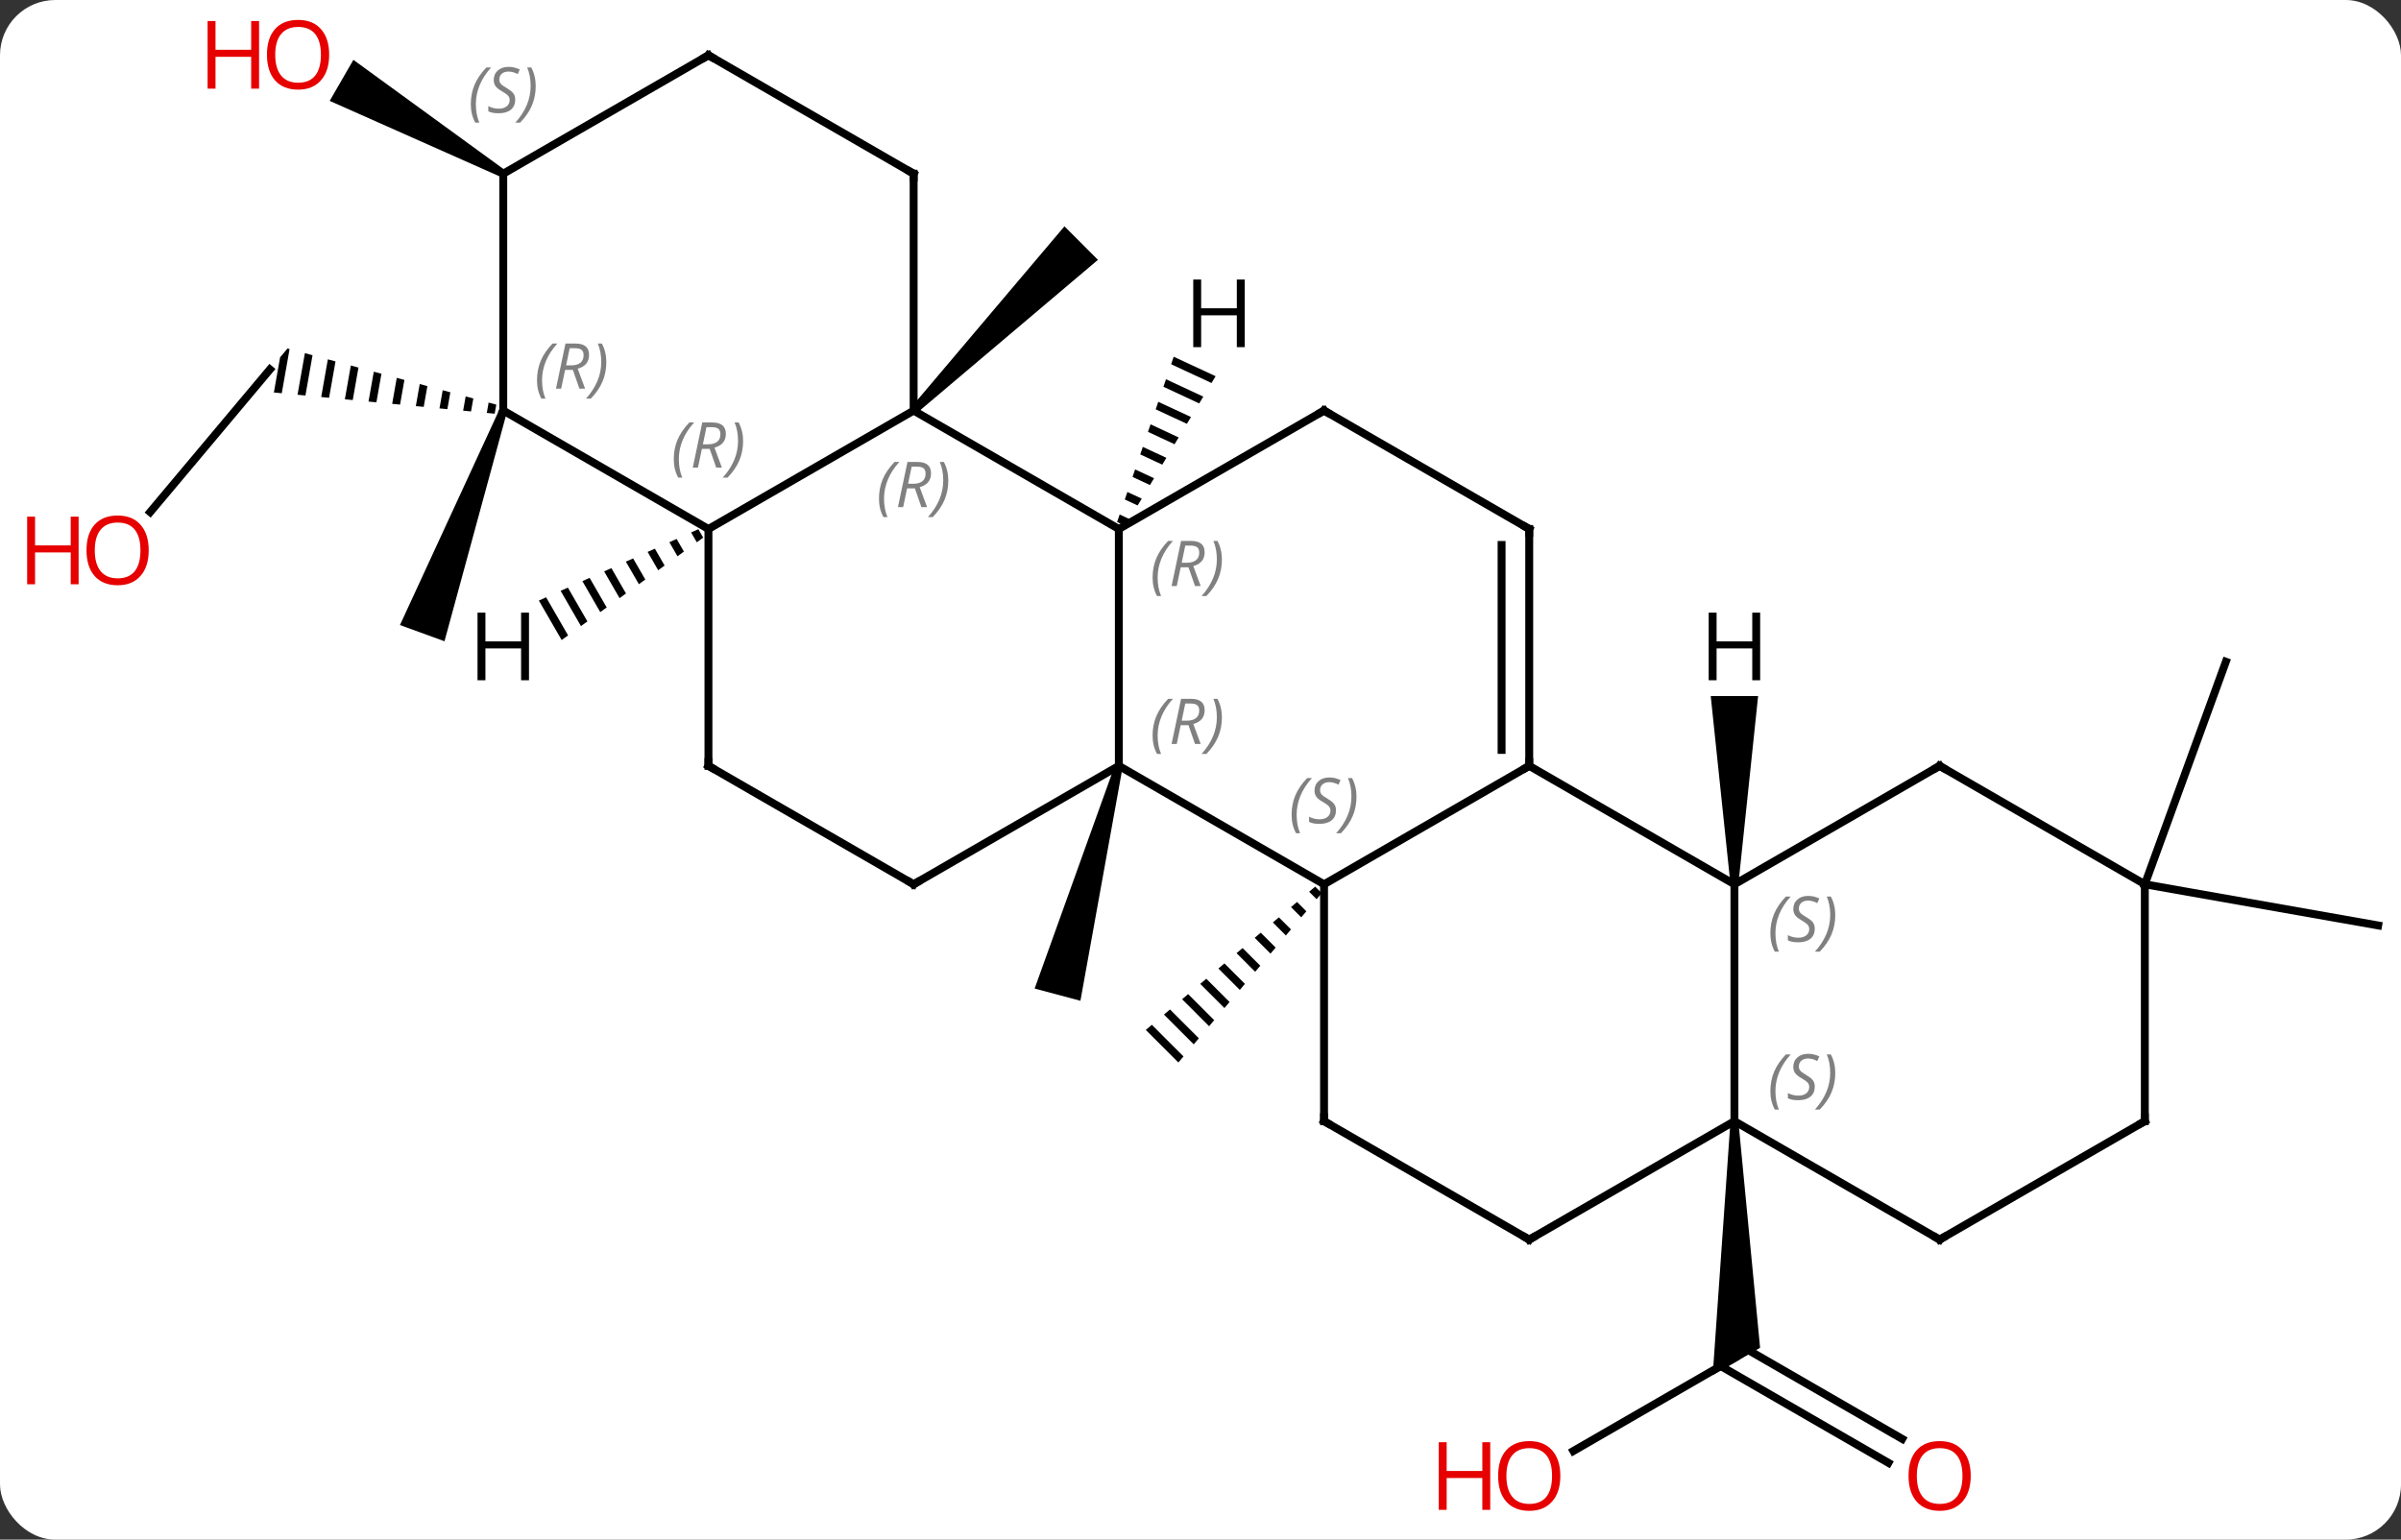 <svg width="304" viewBox="0 0 304 195" style="fill-opacity:1; color-rendering:auto; color-interpolation:auto; text-rendering:auto; stroke:black; stroke-linecap:square; stroke-miterlimit:10; shape-rendering:auto; stroke-opacity:1; fill:black; stroke-dasharray:none; font-weight:normal; stroke-width:1; font-family:'Open Sans'; font-style:normal; stroke-linejoin:miter; font-size:12; stroke-dashoffset:0; image-rendering:auto;" height="195" class="cas-substance-image" xmlns:xlink="http://www.w3.org/1999/xlink" xmlns="http://www.w3.org/2000/svg"><rect x="0" y="0" width="304" height="195" fill="#333333" stroke="none"/><svg class="cas-substance-single-component"><rect y="0" x="0" width="304" stroke="none" ry="7" rx="7" height="195" fill="white" class="cas-substance-group"/><svg y="0" x="0" width="304" viewBox="0 0 304 195" style="fill:black;" height="195" class="cas-substance-single-component-image"><svg><g><g transform="translate(158,97)" style="text-rendering:geometricPrecision; color-rendering:optimizeQuality; color-interpolation:linearRGB; stroke-linecap:butt; image-rendering:optimizeQuality;"><path style="stroke:none;" d="M8.523 15.294 L7.756 15.943 L7.756 15.943 L8.699 16.886 L9.348 16.119 L9.348 16.119 L8.523 15.294 ZM6.224 17.239 L5.458 17.887 L5.458 17.887 L6.755 19.184 L6.755 19.184 L7.403 18.418 L7.403 18.418 L6.224 17.239 ZM3.926 19.184 L3.16 19.832 L3.16 19.832 L4.81 21.482 L4.81 21.482 L5.458 20.716 L5.458 20.716 L3.926 19.184 ZM1.628 21.128 L0.862 21.776 L0.862 21.776 L2.866 23.78 L2.866 23.78 L3.514 23.014 L3.514 23.014 L1.628 21.128 ZM-0.67 23.073 L-1.436 23.721 L-1.436 23.721 L0.921 26.078 L0.921 26.078 L1.569 25.312 L1.569 25.312 L-0.67 23.073 ZM-2.968 25.017 L-3.734 25.665 L-3.734 25.665 L-1.023 28.376 L-1.023 28.376 L-0.375 27.61 L-0.375 27.61 L-2.968 25.017 ZM-5.266 26.962 L-6.032 27.61 L-2.968 30.674 L-2.968 30.674 L-2.32 29.908 L-2.32 29.908 L-5.266 26.962 ZM-7.564 28.906 L-8.33 29.555 L-8.33 29.555 L-4.912 32.972 L-4.912 32.972 L-4.264 32.206 L-4.264 32.206 L-7.564 28.906 ZM-9.862 30.851 L-10.628 31.499 L-10.628 31.499 L-6.857 35.27 L-6.857 35.27 L-6.209 34.504 L-6.209 34.504 L-9.862 30.851 ZM-12.16 32.795 L-12.926 33.444 L-12.926 33.444 L-8.802 37.568 L-8.153 36.802 L-8.153 36.802 L-12.16 32.795 Z"/><path style="stroke:none;" d="M-16.821 -0.129 L-15.855 0.129 L-21.204 29.753 L-27 28.201 Z"/><line y2="86.774" y1="75" x2="41.209" x1="61.602" style="fill:none;"/><line y2="88.274" y1="76.01" x2="81.096" x1="59.852" style="fill:none;"/><line y2="85.243" y1="73.484" x2="82.846" x1="62.477" style="fill:none;"/><path style="stroke:none;" d="M61.102 45 L62.102 45 L64.852 73.701 L58.852 77.165 Z"/><path style="stroke:none;" d="M-41.968 -44.646 L-42.675 -45.354 L-23.226 -68.335 L-18.984 -64.091 Z"/><line y2="15" y1="20.211" x2="113.565" x1="143.109" style="fill:none;"/><line y2="15" y1="-13.191" x2="113.565" x1="123.825" style="fill:none;"/><line y2="-32.142" y1="-50.208" x2="-138.985" x1="-123.825" style="fill:none;"/><path style="stroke:none;" d="M-121.598 -52.862 L-122.537 -51.743 L-123.323 -47.292 L-122.325 -47.196 L-122.325 -47.196 L-121.336 -52.791 L-121.336 -52.791 L-121.598 -52.862 L-121.598 -52.862 L-121.598 -52.862 ZM-119.397 -52.27 L-120.328 -47.004 L-120.328 -47.004 L-119.329 -46.908 L-119.329 -46.908 L-118.428 -52.009 L-119.397 -52.27 ZM-116.489 -51.488 L-117.332 -46.716 L-117.332 -46.716 L-116.334 -46.62 L-116.334 -46.62 L-115.52 -51.227 L-116.489 -51.488 ZM-113.581 -50.706 L-114.337 -46.428 L-114.337 -46.428 L-113.338 -46.332 L-113.338 -46.332 L-112.612 -50.445 L-112.612 -50.445 L-113.581 -50.706 ZM-110.673 -49.924 L-111.341 -46.14 L-110.343 -46.044 L-109.704 -49.663 L-110.673 -49.924 ZM-107.765 -49.142 L-108.346 -45.852 L-108.346 -45.852 L-107.348 -45.756 L-107.348 -45.756 L-106.796 -48.881 L-107.765 -49.142 ZM-104.857 -48.36 L-105.351 -45.564 L-105.351 -45.564 L-104.352 -45.468 L-104.352 -45.468 L-103.887 -48.099 L-104.857 -48.36 ZM-101.949 -47.578 L-102.355 -45.276 L-102.355 -45.276 L-101.357 -45.18 L-101.357 -45.18 L-100.979 -47.317 L-101.949 -47.578 ZM-99.041 -46.796 L-99.36 -44.988 L-99.36 -44.988 L-98.362 -44.892 L-98.362 -44.892 L-98.071 -46.535 L-98.071 -46.535 L-99.041 -46.796 ZM-96.132 -46.014 L-96.365 -44.7 L-95.366 -44.604 L-95.366 -44.604 L-95.163 -45.753 L-96.132 -46.014 Z"/><path style="stroke:none;" d="M-94.751 -45.171 L-93.811 -44.829 L-101.722 -15.783 L-107.36 -17.835 Z"/><path style="stroke:none;" d="M-94.031 -75.433 L-94.531 -74.567 L-116.256 -84.223 L-113.256 -89.419 Z"/><line y2="0" y1="15" x2="35.622" x1="9.642" style="fill:none;"/><line y2="0" y1="15" x2="-16.338" x1="9.642" style="fill:none;"/><line y2="45" y1="15" x2="9.642" x1="9.642" style="fill:none;"/><line y2="15" y1="0" x2="61.602" x1="35.622" style="fill:none;"/><line y2="-30" y1="0" x2="35.622" x1="35.622" style="fill:none;"/><line y2="-27.979" y1="-2.021" x2="32.122" x1="32.122" style="fill:none;"/><line y2="-30" y1="0" x2="-16.338" x1="-16.338" style="fill:none;"/><line y2="15" y1="0" x2="-42.321" x1="-16.338" style="fill:none;"/><line y2="60" y1="45" x2="35.622" x1="9.642" style="fill:none;"/><line y2="45" y1="15" x2="61.602" x1="61.602" style="fill:none;"/><line y2="0" y1="15" x2="87.585" x1="61.602" style="fill:none;"/><line y2="-45" y1="-30" x2="9.642" x1="35.622" style="fill:none;"/><line y2="-45" y1="-30" x2="9.642" x1="-16.338" style="fill:none;"/><line y2="-45" y1="-30" x2="-42.321" x1="-16.338" style="fill:none;"/><line y2="0" y1="15" x2="-68.301" x1="-42.321" style="fill:none;"/><line y2="45" y1="60" x2="61.602" x1="35.622" style="fill:none;"/><line y2="60" y1="45" x2="87.585" x1="61.602" style="fill:none;"/><line y2="15" y1="0" x2="113.565" x1="87.585" style="fill:none;"/><line y2="-30" y1="-45" x2="-68.301" x1="-42.321" style="fill:none;"/><line y2="-75" y1="-45" x2="-42.321" x1="-42.321" style="fill:none;"/><line y2="-30" y1="0" x2="-68.301" x1="-68.301" style="fill:none;"/><line y2="45" y1="60" x2="113.565" x1="87.585" style="fill:none;"/><line y2="45" y1="15" x2="113.565" x1="113.565" style="fill:none;"/><line y2="-45" y1="-30" x2="-94.281" x1="-68.301" style="fill:none;"/><line y2="-90" y1="-75" x2="-68.301" x1="-42.321" style="fill:none;"/><line y2="-75" y1="-45" x2="-94.281" x1="-94.281" style="fill:none;"/><line y2="-75" y1="-90" x2="-94.281" x1="-68.301" style="fill:none;"/><path style="stroke:none;" d="M62.102 15 L61.102 15 L58.602 -8.844 L64.602 -8.844 Z"/><path style="stroke:none;" d="M-9.391 -51.82 L-9.717 -50.869 L-9.717 -50.869 L-4.606 -48.49 L-4.606 -48.49 L-4.087 -49.351 L-4.087 -49.351 L-9.391 -51.82 ZM-10.369 -48.965 L-10.694 -48.014 L-10.694 -48.014 L-6.165 -45.905 L-6.165 -45.905 L-5.646 -46.767 L-10.369 -48.965 ZM-11.346 -46.11 L-11.672 -45.159 L-11.672 -45.159 L-7.724 -43.321 L-7.724 -43.321 L-7.204 -44.182 L-7.204 -44.182 L-11.346 -46.11 ZM-12.324 -43.255 L-12.65 -42.304 L-12.65 -42.304 L-9.283 -40.736 L-9.283 -40.736 L-8.763 -41.598 L-8.763 -41.598 L-12.324 -43.255 ZM-13.302 -40.4 L-13.628 -39.449 L-13.628 -39.449 L-10.841 -38.152 L-10.841 -38.152 L-10.322 -39.013 L-10.322 -39.013 L-13.302 -40.4 ZM-14.28 -37.545 L-14.605 -36.594 L-14.605 -36.594 L-12.4 -35.567 L-12.4 -35.567 L-11.88 -36.429 L-11.88 -36.429 L-14.28 -37.545 ZM-15.257 -34.69 L-15.583 -33.739 L-13.959 -32.983 L-13.959 -32.983 L-13.439 -33.844 L-13.439 -33.844 L-15.257 -34.69 ZM-16.235 -31.835 L-16.561 -30.884 L-16.561 -30.884 L-15.517 -30.398 L-15.517 -30.398 L-14.998 -31.259 L-14.998 -31.259 L-16.235 -31.835 Z"/><path style="stroke:none;" d="M-69.578 -29.974 L-70.495 -29.563 L-70.495 -29.563 L-69.777 -28.318 L-69.777 -28.318 L-68.963 -28.907 L-69.578 -29.974 ZM-72.331 -28.741 L-73.249 -28.33 L-72.222 -26.549 L-71.407 -27.139 L-72.331 -28.741 ZM-75.085 -27.509 L-76.002 -27.098 L-74.666 -24.78 L-73.851 -25.37 L-75.085 -27.509 ZM-77.838 -26.276 L-78.756 -25.866 L-78.756 -25.866 L-77.11 -23.012 L-76.295 -23.601 L-77.838 -26.276 ZM-80.591 -25.044 L-81.509 -24.633 L-79.554 -21.243 L-78.74 -21.833 L-78.74 -21.833 L-80.591 -25.044 ZM-83.345 -23.812 L-84.263 -23.401 L-81.999 -19.474 L-81.184 -20.064 L-83.345 -23.812 ZM-86.098 -22.579 L-87.016 -22.169 L-84.443 -17.706 L-84.443 -17.706 L-83.628 -18.295 L-86.098 -22.579 ZM-88.852 -21.347 L-89.77 -20.936 L-86.887 -15.937 L-86.072 -16.527 L-88.852 -21.347 Z"/></g><g transform="translate(158,97)" style="fill:rgb(230,0,0); text-rendering:geometricPrecision; color-rendering:optimizeQuality; image-rendering:optimizeQuality; font-family:'Open Sans'; stroke:rgb(230,0,0); color-interpolation:linearRGB;"><path style="stroke:none;" d="M39.559 89.93 Q39.559 91.992 38.52 93.172 Q37.481 94.352 35.638 94.352 Q33.747 94.352 32.716 93.188 Q31.684 92.023 31.684 89.914 Q31.684 87.82 32.716 86.672 Q33.747 85.523 35.638 85.523 Q37.497 85.523 38.528 86.695 Q39.559 87.867 39.559 89.93 ZM32.731 89.93 Q32.731 91.664 33.474 92.57 Q34.216 93.477 35.638 93.477 Q37.059 93.477 37.786 92.578 Q38.513 91.68 38.513 89.93 Q38.513 88.195 37.786 87.305 Q37.059 86.414 35.638 86.414 Q34.216 86.414 33.474 87.312 Q32.731 88.211 32.731 89.93 Z"/><path style="stroke:none;" d="M30.684 94.227 L29.684 94.227 L29.684 90.195 L25.169 90.195 L25.169 94.227 L24.169 94.227 L24.169 85.664 L25.169 85.664 L25.169 89.305 L29.684 89.305 L29.684 85.664 L30.684 85.664 L30.684 94.227 Z"/><path style="stroke:none;" d="M91.522 89.93 Q91.522 91.992 90.483 93.172 Q89.444 94.352 87.601 94.352 Q85.71 94.352 84.679 93.188 Q83.647 92.023 83.647 89.914 Q83.647 87.82 84.679 86.672 Q85.71 85.523 87.601 85.523 Q89.46 85.523 90.491 86.695 Q91.522 87.867 91.522 89.93 ZM84.694 89.93 Q84.694 91.664 85.437 92.57 Q86.179 93.477 87.601 93.477 Q89.022 93.477 89.749 92.578 Q90.476 91.68 90.476 89.93 Q90.476 88.195 89.749 87.305 Q89.022 86.414 87.601 86.414 Q86.179 86.414 85.437 87.312 Q84.694 88.211 84.694 89.93 Z"/><path style="stroke:none;" d="M-139.172 -27.298 Q-139.172 -25.236 -140.211 -24.056 Q-141.25 -22.876 -143.093 -22.876 Q-144.984 -22.876 -146.015 -24.041 Q-147.047 -25.205 -147.047 -27.314 Q-147.047 -29.408 -146.015 -30.556 Q-144.984 -31.705 -143.093 -31.705 Q-141.234 -31.705 -140.203 -30.533 Q-139.172 -29.361 -139.172 -27.298 ZM-146 -27.298 Q-146 -25.564 -145.257 -24.658 Q-144.515 -23.751 -143.093 -23.751 Q-141.672 -23.751 -140.945 -24.65 Q-140.218 -25.548 -140.218 -27.298 Q-140.218 -29.033 -140.945 -29.923 Q-141.672 -30.814 -143.093 -30.814 Q-144.515 -30.814 -145.257 -29.916 Q-146 -29.017 -146 -27.298 Z"/><path style="stroke:none;" d="M-148.047 -23.001 L-149.047 -23.001 L-149.047 -27.033 L-153.562 -27.033 L-153.562 -23.001 L-154.562 -23.001 L-154.562 -31.564 L-153.562 -31.564 L-153.562 -27.923 L-149.047 -27.923 L-149.047 -31.564 L-148.047 -31.564 L-148.047 -23.001 Z"/><path style="stroke:none;" d="M-116.323 -90.07 Q-116.323 -88.008 -117.363 -86.828 Q-118.402 -85.648 -120.245 -85.648 Q-122.136 -85.648 -123.167 -86.812 Q-124.198 -87.977 -124.198 -90.086 Q-124.198 -92.18 -123.167 -93.328 Q-122.136 -94.477 -120.245 -94.477 Q-118.386 -94.477 -117.355 -93.305 Q-116.323 -92.133 -116.323 -90.07 ZM-123.152 -90.07 Q-123.152 -88.336 -122.409 -87.43 Q-121.667 -86.523 -120.245 -86.523 Q-118.823 -86.523 -118.097 -87.422 Q-117.37 -88.32 -117.37 -90.07 Q-117.37 -91.805 -118.097 -92.695 Q-118.823 -93.586 -120.245 -93.586 Q-121.667 -93.586 -122.409 -92.688 Q-123.152 -91.789 -123.152 -90.07 Z"/><path style="stroke:none;" d="M-125.198 -85.773 L-126.198 -85.773 L-126.198 -89.805 L-130.714 -89.805 L-130.714 -85.773 L-131.714 -85.773 L-131.714 -94.336 L-130.714 -94.336 L-130.714 -90.695 L-126.198 -90.695 L-126.198 -94.336 L-125.198 -94.336 L-125.198 -85.773 Z"/></g><g transform="translate(158,97)" style="font-size:8.4px; fill:gray; text-rendering:geometricPrecision; image-rendering:optimizeQuality; color-rendering:optimizeQuality; font-family:'Open Sans'; font-style:italic; stroke:gray; color-interpolation:linearRGB;"><path style="stroke:none;" d="M5.534 6.203 Q5.534 4.875 6.002 3.75 Q6.471 2.625 7.502 1.547 L8.112 1.547 Q7.143 2.609 6.659 3.781 Q6.174 4.953 6.174 6.188 Q6.174 7.516 6.612 8.531 L6.096 8.531 Q5.534 7.5 5.534 6.203 ZM11.156 5.609 Q11.156 6.438 10.609 6.891 Q10.062 7.344 9.062 7.344 Q8.656 7.344 8.344 7.289 Q8.031 7.234 7.75 7.094 L7.75 6.438 Q8.375 6.766 9.078 6.766 Q9.703 6.766 10.078 6.469 Q10.453 6.172 10.453 5.656 Q10.453 5.344 10.25 5.117 Q10.047 4.891 9.484 4.562 Q8.89 4.234 8.664 3.906 Q8.437 3.578 8.437 3.125 Q8.437 2.391 8.953 1.93 Q9.469 1.469 10.312 1.469 Q10.687 1.469 11.023 1.547 Q11.359 1.625 11.734 1.797 L11.469 2.391 Q11.219 2.234 10.898 2.148 Q10.578 2.062 10.312 2.062 Q9.781 2.062 9.461 2.336 Q9.14 2.609 9.14 3.078 Q9.14 3.281 9.211 3.43 Q9.281 3.578 9.422 3.711 Q9.562 3.844 9.984 4.094 Q10.547 4.438 10.75 4.633 Q10.953 4.828 11.055 5.062 Q11.156 5.297 11.156 5.609 ZM13.751 3.891 Q13.751 5.219 13.274 6.352 Q12.797 7.484 11.782 8.531 L11.172 8.531 Q13.11 6.375 13.11 3.891 Q13.11 2.562 12.672 1.547 L13.188 1.547 Q13.751 2.609 13.751 3.891 Z"/></g><g transform="translate(158,97)" style="stroke-linecap:butt; font-size:8.4px; text-rendering:geometricPrecision; image-rendering:optimizeQuality; color-rendering:optimizeQuality; font-family:'Open Sans'; font-style:italic; color-interpolation:linearRGB; stroke-miterlimit:5;"><path style="fill:none;" d="M35.622 -0.5 L35.622 0 L35.189 0.25"/><path style="fill:gray; stroke:none;" d="M-12.066 -3.836 Q-12.066 -5.164 -11.598 -6.289 Q-11.129 -7.414 -10.098 -8.492 L-9.488 -8.492 Q-10.457 -7.43 -10.941 -6.258 Q-11.426 -5.086 -11.426 -3.852 Q-11.426 -2.523 -10.988 -1.508 L-11.504 -1.508 Q-12.066 -2.539 -12.066 -3.836 ZM-8.506 -5.148 L-9.006 -2.773 L-9.662 -2.773 L-8.459 -8.492 L-7.209 -8.492 Q-5.475 -8.492 -5.475 -7.055 Q-5.475 -5.695 -6.912 -5.305 L-5.975 -2.773 L-6.694 -2.773 L-7.522 -5.148 L-8.506 -5.148 ZM-7.928 -7.898 Q-8.319 -5.976 -8.381 -5.726 L-7.725 -5.726 Q-6.975 -5.726 -6.569 -6.055 Q-6.162 -6.383 -6.162 -7.008 Q-6.162 -7.476 -6.42 -7.687 Q-6.678 -7.898 -7.272 -7.898 L-7.928 -7.898 ZM-3.289 -6.148 Q-3.289 -4.82 -3.766 -3.687 Q-4.242 -2.555 -5.258 -1.508 L-5.867 -1.508 Q-3.93 -3.664 -3.93 -6.148 Q-3.93 -7.476 -4.367 -8.492 L-3.852 -8.492 Q-3.289 -7.43 -3.289 -6.148 Z"/><path style="fill:none;" d="M9.642 44.5 L9.642 45 L10.075 45.25"/><path style="fill:gray; stroke:none;" d="M66.154 21.203 Q66.154 19.875 66.622 18.75 Q67.091 17.625 68.122 16.547 L68.732 16.547 Q67.763 17.61 67.279 18.781 Q66.794 19.953 66.794 21.188 Q66.794 22.516 67.232 23.531 L66.716 23.531 Q66.154 22.5 66.154 21.203 ZM71.776 20.61 Q71.776 21.438 71.229 21.891 Q70.682 22.344 69.682 22.344 Q69.276 22.344 68.964 22.289 Q68.651 22.235 68.37 22.094 L68.37 21.438 Q68.995 21.766 69.698 21.766 Q70.323 21.766 70.698 21.469 Q71.073 21.172 71.073 20.656 Q71.073 20.344 70.87 20.117 Q70.667 19.891 70.104 19.563 Q69.511 19.235 69.284 18.906 Q69.057 18.578 69.057 18.125 Q69.057 17.391 69.573 16.93 Q70.089 16.469 70.932 16.469 Q71.307 16.469 71.643 16.547 Q71.979 16.625 72.354 16.797 L72.089 17.391 Q71.839 17.235 71.518 17.149 Q71.198 17.063 70.932 17.063 Q70.401 17.063 70.081 17.336 Q69.761 17.61 69.761 18.078 Q69.761 18.281 69.831 18.43 Q69.901 18.578 70.042 18.711 Q70.182 18.844 70.604 19.094 Q71.167 19.438 71.37 19.633 Q71.573 19.828 71.675 20.063 Q71.776 20.297 71.776 20.61 ZM74.371 18.891 Q74.371 20.219 73.894 21.352 Q73.418 22.485 72.402 23.531 L71.793 23.531 Q73.73 21.375 73.73 18.891 Q73.73 17.563 73.293 16.547 L73.808 16.547 Q74.371 17.61 74.371 18.891 Z"/><path style="fill:none;" d="M35.622 -29.5 L35.622 -30 L35.189 -30.25"/><path style="fill:gray; stroke:none;" d="M-12.066 -23.836 Q-12.066 -25.164 -11.598 -26.289 Q-11.129 -27.414 -10.098 -28.492 L-9.488 -28.492 Q-10.457 -27.43 -10.941 -26.258 Q-11.426 -25.086 -11.426 -23.852 Q-11.426 -22.523 -10.988 -21.508 L-11.504 -21.508 Q-12.066 -22.539 -12.066 -23.836 ZM-8.506 -25.148 L-9.006 -22.773 L-9.662 -22.773 L-8.459 -28.492 L-7.209 -28.492 Q-5.475 -28.492 -5.475 -27.055 Q-5.475 -25.695 -6.912 -25.305 L-5.975 -22.773 L-6.694 -22.773 L-7.522 -25.148 L-8.506 -25.148 ZM-7.928 -27.898 Q-8.319 -25.977 -8.381 -25.727 L-7.725 -25.727 Q-6.975 -25.727 -6.569 -26.055 Q-6.162 -26.383 -6.162 -27.008 Q-6.162 -27.477 -6.42 -27.688 Q-6.678 -27.898 -7.272 -27.898 L-7.928 -27.898 ZM-3.289 -26.148 Q-3.289 -24.82 -3.766 -23.688 Q-4.242 -22.555 -5.258 -21.508 L-5.867 -21.508 Q-3.93 -23.664 -3.93 -26.148 Q-3.93 -27.477 -4.367 -28.492 L-3.852 -28.492 Q-3.289 -27.43 -3.289 -26.148 Z"/><path style="fill:none;" d="M-41.888 14.75 L-42.321 15 L-42.754 14.75"/><path style="fill:none;" d="M35.189 59.75 L35.622 60 L36.055 59.75"/><path style="fill:gray; stroke:none;" d="M66.154 41.203 Q66.154 39.875 66.622 38.75 Q67.091 37.625 68.122 36.547 L68.732 36.547 Q67.763 37.609 67.279 38.781 Q66.794 39.953 66.794 41.187 Q66.794 42.516 67.232 43.531 L66.716 43.531 Q66.154 42.5 66.154 41.203 ZM71.776 40.609 Q71.776 41.437 71.229 41.891 Q70.682 42.344 69.682 42.344 Q69.276 42.344 68.964 42.289 Q68.651 42.234 68.37 42.094 L68.37 41.437 Q68.995 41.766 69.698 41.766 Q70.323 41.766 70.698 41.469 Q71.073 41.172 71.073 40.656 Q71.073 40.344 70.87 40.117 Q70.667 39.891 70.104 39.562 Q69.511 39.234 69.284 38.906 Q69.057 38.578 69.057 38.125 Q69.057 37.391 69.573 36.929 Q70.089 36.469 70.932 36.469 Q71.307 36.469 71.643 36.547 Q71.979 36.625 72.354 36.797 L72.089 37.391 Q71.839 37.234 71.518 37.148 Q71.198 37.062 70.932 37.062 Q70.401 37.062 70.081 37.336 Q69.761 37.609 69.761 38.078 Q69.761 38.281 69.831 38.429 Q69.901 38.578 70.042 38.711 Q70.182 38.844 70.604 39.094 Q71.167 39.437 71.37 39.633 Q71.573 39.828 71.675 40.062 Q71.776 40.297 71.776 40.609 ZM74.371 38.891 Q74.371 40.219 73.894 41.351 Q73.418 42.484 72.402 43.531 L71.793 43.531 Q73.73 41.375 73.73 38.891 Q73.73 37.562 73.293 36.547 L73.808 36.547 Q74.371 37.609 74.371 38.891 Z"/><path style="fill:none;" d="M87.152 0.25 L87.585 0 L88.018 0.25"/><path style="fill:none;" d="M10.075 -44.75 L9.642 -45 L9.209 -44.75"/><path style="fill:gray; stroke:none;" d="M-46.709 -33.836 Q-46.709 -35.164 -46.241 -36.289 Q-45.772 -37.414 -44.741 -38.492 L-44.131 -38.492 Q-45.1 -37.43 -45.584 -36.258 Q-46.069 -35.086 -46.069 -33.852 Q-46.069 -32.523 -45.631 -31.508 L-46.147 -31.508 Q-46.709 -32.539 -46.709 -33.836 ZM-43.149 -35.148 L-43.649 -32.773 L-44.306 -32.773 L-43.102 -38.492 L-41.852 -38.492 Q-40.118 -38.492 -40.118 -37.055 Q-40.118 -35.695 -41.556 -35.305 L-40.618 -32.773 L-41.337 -32.773 L-42.165 -35.148 L-43.149 -35.148 ZM-42.571 -37.898 Q-42.962 -35.977 -43.024 -35.727 L-42.368 -35.727 Q-41.618 -35.727 -41.212 -36.055 Q-40.806 -36.383 -40.806 -37.008 Q-40.806 -37.477 -41.063 -37.688 Q-41.321 -37.898 -41.915 -37.898 L-42.571 -37.898 ZM-37.932 -36.148 Q-37.932 -34.82 -38.409 -33.688 Q-38.885 -32.555 -39.901 -31.508 L-40.51 -31.508 Q-38.573 -33.664 -38.573 -36.148 Q-38.573 -37.477 -39.01 -38.492 L-38.495 -38.492 Q-37.932 -37.43 -37.932 -36.148 Z"/><path style="fill:none;" d="M-67.868 0.25 L-68.301 0 L-68.301 -0.5"/><path style="fill:none;" d="M87.152 59.75 L87.585 60 L88.018 59.75"/><path style="fill:gray; stroke:none;" d="M-72.69 -38.836 Q-72.69 -40.164 -72.221 -41.289 Q-71.752 -42.414 -70.721 -43.492 L-70.112 -43.492 Q-71.08 -42.43 -71.565 -41.258 Q-72.049 -40.086 -72.049 -38.852 Q-72.049 -37.523 -71.612 -36.508 L-72.127 -36.508 Q-72.69 -37.539 -72.69 -38.836 ZM-69.13 -40.148 L-69.63 -37.773 L-70.286 -37.773 L-69.083 -43.492 L-67.833 -43.492 Q-66.098 -43.492 -66.098 -42.055 Q-66.098 -40.695 -67.536 -40.305 L-66.598 -37.773 L-67.317 -37.773 L-68.145 -40.148 L-69.13 -40.148 ZM-68.552 -42.898 Q-68.942 -40.977 -69.005 -40.727 L-68.348 -40.727 Q-67.598 -40.727 -67.192 -41.055 Q-66.786 -41.383 -66.786 -42.008 Q-66.786 -42.477 -67.044 -42.688 Q-67.302 -42.898 -67.895 -42.898 L-68.552 -42.898 ZM-63.912 -41.148 Q-63.912 -39.82 -64.389 -38.688 Q-64.865 -37.555 -65.881 -36.508 L-66.49 -36.508 Q-64.553 -38.664 -64.553 -41.148 Q-64.553 -42.477 -64.99 -43.492 L-64.475 -43.492 Q-63.912 -42.43 -63.912 -41.148 Z"/><path style="fill:none;" d="M-42.321 -74.5 L-42.321 -75 L-42.754 -75.25"/><path style="fill:none;" d="M113.132 45.25 L113.565 45 L113.565 44.5"/><path style="fill:gray; stroke:none;" d="M-90.009 -48.836 Q-90.009 -50.164 -89.541 -51.289 Q-89.072 -52.414 -88.041 -53.492 L-87.431 -53.492 Q-88.4 -52.43 -88.884 -51.258 Q-89.369 -50.086 -89.369 -48.852 Q-89.369 -47.523 -88.931 -46.508 L-89.447 -46.508 Q-90.009 -47.539 -90.009 -48.836 ZM-86.449 -50.148 L-86.949 -47.773 L-87.606 -47.773 L-86.402 -53.492 L-85.152 -53.492 Q-83.418 -53.492 -83.418 -52.055 Q-83.418 -50.695 -84.856 -50.305 L-83.918 -47.773 L-84.637 -47.773 L-85.465 -50.148 L-86.449 -50.148 ZM-85.871 -52.898 Q-86.262 -50.977 -86.324 -50.727 L-85.668 -50.727 Q-84.918 -50.727 -84.512 -51.055 Q-84.106 -51.383 -84.106 -52.008 Q-84.106 -52.477 -84.363 -52.687 Q-84.621 -52.898 -85.215 -52.898 L-85.871 -52.898 ZM-81.232 -51.148 Q-81.232 -49.82 -81.709 -48.687 Q-82.185 -47.555 -83.201 -46.508 L-83.81 -46.508 Q-81.873 -48.664 -81.873 -51.148 Q-81.873 -52.477 -82.31 -53.492 L-81.795 -53.492 Q-81.232 -52.43 -81.232 -51.148 Z"/><path style="fill:none;" d="M-67.868 -89.75 L-68.301 -90 L-68.734 -89.75"/><path style="fill:gray; stroke:none;" d="M-98.389 -83.797 Q-98.389 -85.125 -97.921 -86.25 Q-97.452 -87.375 -96.421 -88.453 L-95.811 -88.453 Q-96.78 -87.391 -97.264 -86.219 Q-97.749 -85.047 -97.749 -83.812 Q-97.749 -82.484 -97.311 -81.469 L-97.827 -81.469 Q-98.389 -82.5 -98.389 -83.797 ZM-92.767 -84.391 Q-92.767 -83.562 -93.314 -83.109 Q-93.861 -82.656 -94.861 -82.656 Q-95.267 -82.656 -95.579 -82.711 Q-95.892 -82.766 -96.173 -82.906 L-96.173 -83.562 Q-95.548 -83.234 -94.845 -83.234 Q-94.22 -83.234 -93.845 -83.531 Q-93.47 -83.828 -93.47 -84.344 Q-93.47 -84.656 -93.673 -84.883 Q-93.876 -85.109 -94.439 -85.438 Q-95.033 -85.766 -95.259 -86.094 Q-95.486 -86.422 -95.486 -86.875 Q-95.486 -87.609 -94.97 -88.07 Q-94.454 -88.531 -93.611 -88.531 Q-93.236 -88.531 -92.9 -88.453 Q-92.564 -88.375 -92.189 -88.203 L-92.454 -87.609 Q-92.704 -87.766 -93.025 -87.852 Q-93.345 -87.938 -93.611 -87.938 Q-94.142 -87.938 -94.462 -87.664 Q-94.783 -87.391 -94.783 -86.922 Q-94.783 -86.719 -94.712 -86.57 Q-94.642 -86.422 -94.501 -86.289 Q-94.361 -86.156 -93.939 -85.906 Q-93.376 -85.562 -93.173 -85.367 Q-92.97 -85.172 -92.868 -84.938 Q-92.767 -84.703 -92.767 -84.391 ZM-90.172 -86.109 Q-90.172 -84.781 -90.649 -83.648 Q-91.126 -82.516 -92.141 -81.469 L-92.751 -81.469 Q-90.813 -83.625 -90.813 -86.109 Q-90.813 -87.438 -91.251 -88.453 L-90.735 -88.453 Q-90.172 -87.391 -90.172 -86.109 Z"/><path style="stroke:none;" d="M64.86 -10.844 L63.86 -10.844 L63.86 -14.875 L59.344 -14.875 L59.344 -10.844 L58.344 -10.844 L58.344 -19.406 L59.344 -19.406 L59.344 -15.766 L63.86 -15.766 L63.86 -19.406 L64.86 -19.406 L64.86 -10.844 Z"/><path style="stroke:none;" d="M-0.402 -53.033 L-1.402 -53.033 L-1.402 -57.064 L-5.918 -57.064 L-5.918 -53.033 L-6.918 -53.033 L-6.918 -61.595 L-5.918 -61.595 L-5.918 -57.955 L-1.402 -57.955 L-1.402 -61.595 L-0.402 -61.595 L-0.402 -53.033 Z"/><path style="stroke:none;" d="M-91.023 -10.844 L-92.023 -10.844 L-92.023 -14.875 L-96.539 -14.875 L-96.539 -10.844 L-97.539 -10.844 L-97.539 -19.406 L-96.539 -19.406 L-96.539 -15.766 L-92.023 -15.766 L-92.023 -19.406 L-91.023 -19.406 L-91.023 -10.844 Z"/></g></g></svg></svg></svg></svg>